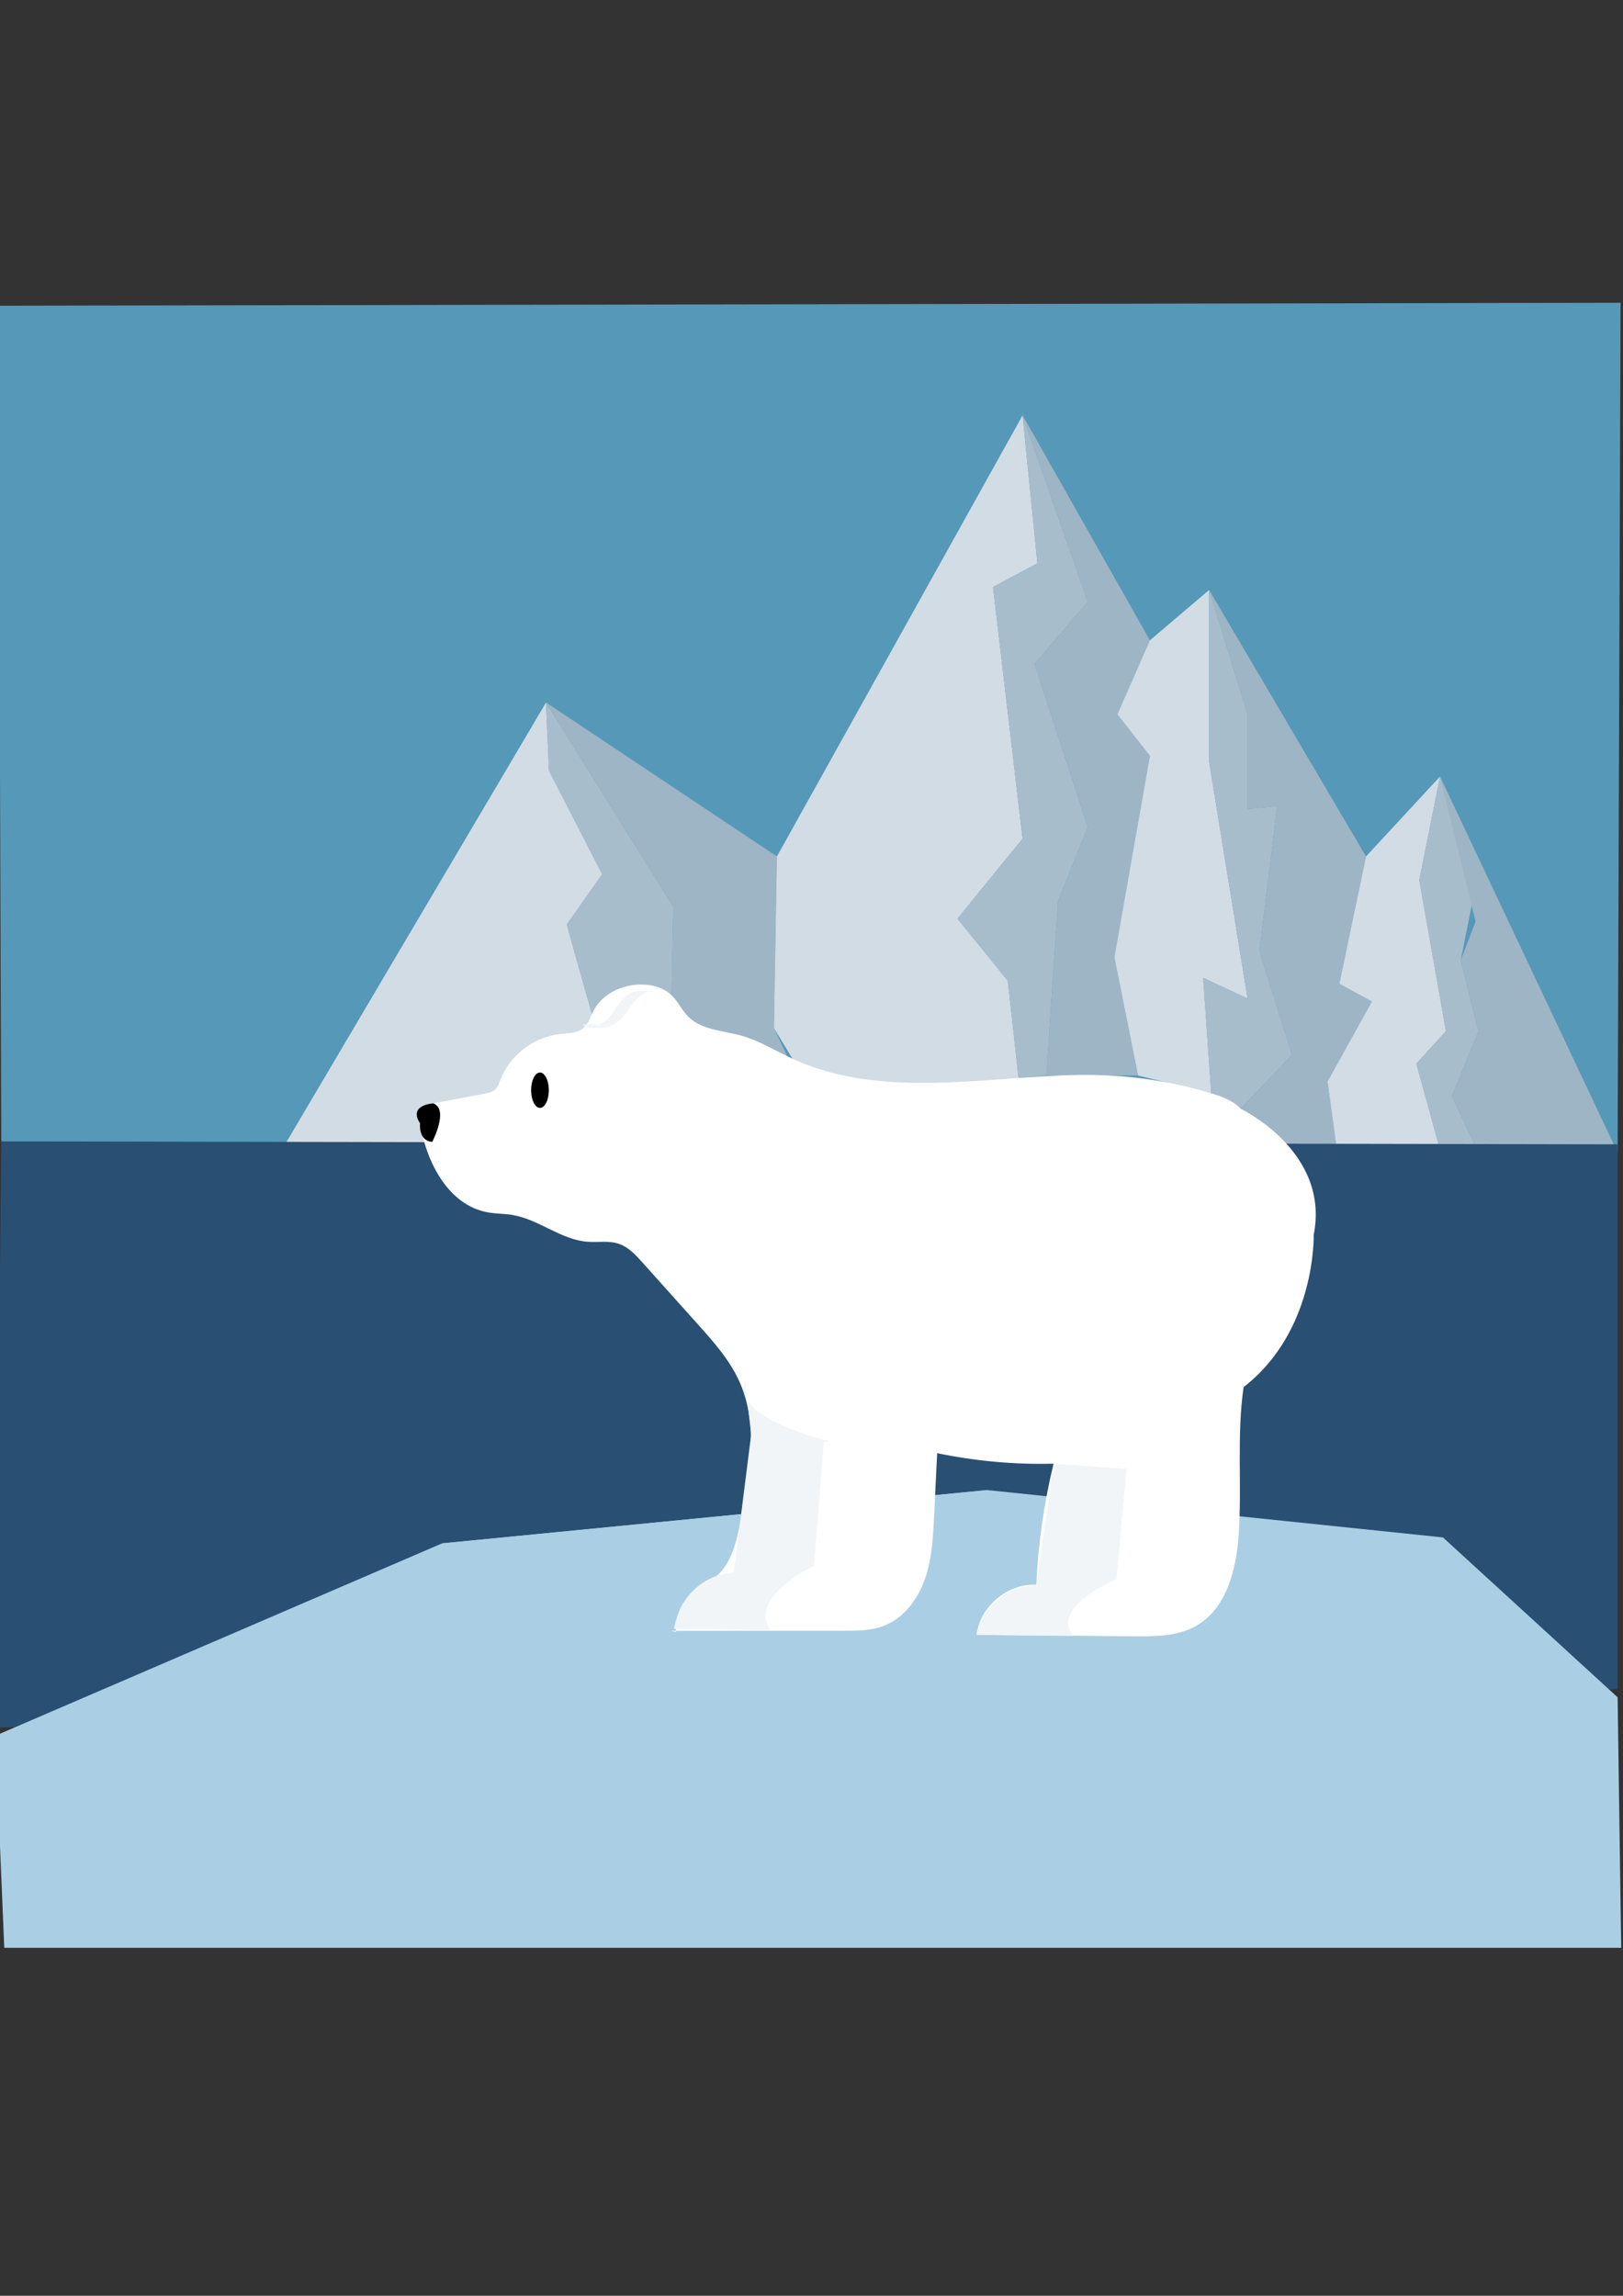 <?xml version="1.0" encoding="utf-8"?>
<!-- Generator: Adobe Illustrator 25.0.0, SVG Export Plug-In . SVG Version: 6.00 Build 0)  -->
<svg version="1.1" xmlns="http://www.w3.org/2000/svg" xmlns:xlink="http://www.w3.org/1999/xlink" x="0px" y="0px"
	 viewBox="0 0 595.28 841.89" style="enable-background:new 0 0 595.28 841.89;" xml:space="preserve">
<rect x="0" y="0" width="595.28" height="841.89" fill="#333333" stroke="none"/>
<style type="text/css">
	.st0{fill:#5698B7;}
	.st1{fill:#FFFFFF;}
	.st2{fill:#D2DCE5;}
	.st3{fill:#020202;stroke:#020202;stroke-width:0.5;stroke-miterlimit:10;}
	.st4{fill:#A8BDCC;}
	.st5{fill:#9EB5C6;}
	.st6{fill:#294F73;}
	.st7{fill:#AACFE4;}
	.st8{fill:#F2F5F7;}
	.st9{fill:none;stroke:#F2F5F7;stroke-miterlimit:10;}
</style>
<g id="Layer_1">
	<polyline class="st0" points="0.48,421.56 -0.6,112.11 594.4,111.03 593.31,422.64 	"/>
	<path class="st1" d="M274.89,513.98"/>
	<polyline class="st2" points="104.72,419.38 200.27,257.61 201.35,282.58 220.89,320.58 207.87,339.04 231.75,423.73 
		104.72,419.38 	"/>
	<path class="st3" d="M256.73,246.75"/>
	<polygon class="st4" points="246.95,332.52 200.27,257.61 201.35,282.58 220.89,320.58 207.87,339.04 231.75,423.73 291.47,424.81 
		246.33,364.99 	"/>
	<polygon class="st5" points="284.95,314.07 200.27,257.61 246.95,332.52 246.33,364.99 276.27,419.38 304.5,420.47 283.87,377.04 	
		"/>
	<polygon class="st2" points="375.07,152.29 284.95,314.07 283.87,377.04 302.33,407.44 375.07,408.53 369.64,359.67 351.19,336.87 
		375.07,307.55 364.22,215.26 380.5,206.58 	"/>
	<polygon class="st4" points="398.96,220.69 375.07,152.29 380.5,206.58 364.22,215.26 375.07,307.55 351.19,336.87 369.64,359.67 
		373.63,395.33 383.76,394.41 388.1,330.35 398.96,303.21 379.42,243.49 	"/>
	<polygon class="st5" points="408.73,350.98 417.42,394.41 383.76,394.41 388.1,330.35 398.96,303.21 379.42,243.49 398.96,220.69 
		375.07,152.29 421.76,234.81 409.82,261.95 421.76,277.15 	"/>
	<polygon class="st2" points="443.48,216.35 421.76,234.81 409.82,261.95 421.76,277.15 408.73,350.98 417.42,394.41 444.26,400.95 
		441.3,358.58 457.59,366.18 443.48,279.32 	"/>
	<polyline class="st4" points="455.04,406.59 473.88,386.81 461.93,348.81 468.45,295.61 457.59,296.69 457.59,261.95 
		443.48,216.35 443.48,279.32 457.59,366.18 441.3,358.58 444.26,400.95 455.04,406.59 	"/>
	<polyline class="st5" points="459.99,422.58 490.16,420.47 486.91,396.58 503.19,367.27 491.25,360.75 501.02,314.07 
		443.48,216.35 457.59,261.95 457.59,296.69 468.45,295.61 461.93,348.81 473.88,386.81 455.04,406.59 459.99,422.58 	"/>
	<polyline class="st2" points="490.16,420.47 528.17,421.56 519.48,390.07 530.34,378.13 520.57,322.75 528.17,284.75 
		501.02,314.07 491.25,360.75 503.19,367.27 486.91,396.58 490.16,420.47 	"/>
	<polygon class="st4" points="535.77,352.07 541.2,324.92 528.17,284.75 520.57,322.75 530.34,378.13 519.48,390.07 522.68,401.66 
		528.17,421.56 541.2,420.47 532.51,402.01 542.28,378.13 	"/>
	<polyline class="st5" points="593.31,422.64 546.06,322.63 528.17,284.75 541.2,337.95 535.77,352.07 542.28,378.13 532.51,402.01 
		541.2,420.47 593.31,422.64 	"/>
	<path class="st5" d="M290.38,597.45"/>
	<line class="st3" x1="0.48" y1="421.56" x2="0.48" y2="421.56"/>
</g>
<g id="Layer_2">
	<polygon class="st6" points="-1.69,633.54 0.48,418.56 593.31,419.64 593.31,619.42 	"/>
	<polygon class="st7" points="1.56,714.28 -1.69,636.54 162.26,565.96 362.04,546.42 594.62,714.28 	"/>
	<path class="st1" d="M292.21,575.67"/>
	<polygon class="st7" points="-1.69,636.54 162.26,565.96 362.04,546.42 529.25,563.79 593.31,622.42 594.62,714.28 	"/>
	<path class="st1" d="M247.96,598.45c-0.42-5.83,2.29-11.79,6.96-15.31c2.3-1.73,5-2.88,7.27-4.67c5.96-4.69,7.84-12.76,9.35-20.18
		c3.48-17.14,6.84-35.61-0.3-51.57c-3.57-7.98-9.49-14.62-15.32-21.13c-6.75-7.53-13.49-15.05-20.24-22.58
		c-2.52-2.81-5.21-5.74-8.8-6.93c-3.61-1.19-7.54-0.43-11.33-0.71c-9.8-0.71-17.93-8.23-27.62-9.84c-2.95-0.49-5.98-0.41-8.93-0.93
		c-14.41-2.55-22.63-18.22-24.93-32.68c-0.31-1.95-0.47-4.21,0.87-5.66c0.99-1.06,2.51-1.38,3.94-1.65
		c6.25-1.17,12.49-2.34,18.74-3.51c1.41-0.26,2.9-0.57,3.96-1.54c1.01-0.93,1.45-2.31,1.94-3.59c3.47-8.96,12.18-15.67,21.73-16.75
		c3.08-0.35,6.5-0.26,8.83-2.3c1.84-1.6,2.5-4.12,3.62-6.28c3.01-5.82,9.62-9.18,16.16-9.57c4.48-0.27,9.24,0.81,12.47,3.91
		c2.37,2.28,3.73,5.44,6.05,7.78c4.94,5,12.77,5.14,19.54,7.03c6.62,1.85,12.53,5.58,18.76,8.46c25.48,11.78,54.95,9.12,82.95,7.06
		c10.18-0.75,20.38-1.39,30.57-1.03c13.56,0.47,27.06,2.71,40.05,6.65c3.93,1.19,7.98,2.64,10.78,5.64
		c3.89,4.16,4.52,10.31,4.95,15.99c0.65,8.51,1.3,17.02,1.95,25.53c0.66,8.68,1.33,17.42,0.55,26.09
		c-1.04,11.63-4.65,22.87-6.34,34.42c-2.64,18.07-0.53,36.5-1.86,54.71c-0.92,12.62-4.56,26.65-15.55,32.91
		c-6.81,3.88-15.07,3.9-22.91,3.83c-19.21-0.18-38.42-0.36-57.64-0.54c1.29-10.41,11.45-18.92,21.92-18.37
		c0.66-14.96,2.78-29.85,6.33-44.39c-14.32,0.36-28.68-0.94-42.7-3.86c-0.37,7.66-0.75,15.32-1.12,22.98
		c-0.38,7.84-0.79,15.81-3.39,23.22c-2.6,7.41-7.75,14.31-15.08,17.12c-4.65,1.78-9.76,1.81-14.74,1.81
		c-21.1,0.01-42.19,0.01-63.29,0.02"/>
	<ellipse cx="198.05" cy="399.79" rx="3.25" ry="6.49"/>
	<path d="M158.54,418.73c0,0,6.27-11.99,0.34-14.11c0,0-9.28,0.5-4.81,7.31C154.07,411.93,153.31,418.37,158.54,418.73z"/>
	<path class="st8" d="M358.2,599.53c0,0,2.32-16.7,21.92-18.37l6.33-44.39l26.75,1.88l-3.68,40.44c0,0-24.51,10.21-15.93,20.83
		L358.2,599.53z"/>
	<g>
		<path class="st8" d="M213.6,375.71c0.91,0.78,1.89,1.12,3.07,1.16c1.7,0.06,3.46,0.11,5.16-0.02c2.56-0.2,4.83-1.94,6.51-3.77
			c1.81-1.96,3.03-4.37,4.83-6.34c0.82-0.9,1.74-1.75,2.79-2.38c0.48-0.29,1-0.53,1.54-0.7c0.18-0.05,0.35-0.1,0.53-0.14
			c0.86-0.14,0.35-0.16-1.51-0.06c-3.22-0.02-1.77-0.06-0.92,0.16c0.73,0.19,1.73,0.02,2.48,0.02c0.75,0,1.76-0.21,2.48-0.02
			c-1.37-0.35-2.84-0.24-4.24-0.23c-1.25,0-2.57-0.1-3.78,0.27c-2.18,0.67-3.88,2.45-5.27,4.18c-1.5,1.87-2.64,4-4.34,5.71
			c-0.83,0.84-1.76,1.59-2.79,2.19c-0.52,0.3-1.07,0.57-1.64,0.76c-0.27,0.09-0.54,0.17-0.82,0.23c-0.09,0.02-0.18,0.03-0.27,0.05
			c-1.53,0.2-0.35,0.22,3.54,0.05c0.11,0,0.23,0.01,0.34,0.01c-1.06-0.08-1.93-0.46-2.73-1.15c-0.07-0.06-0.74-0.02-0.73-0.02
			c-0.58-0.01-1.17-0.01-1.75-0.01c-0.58,0-1.17,0-1.75,0.01C214.2,375.7,213.68,375.78,213.6,375.71L213.6,375.71z"/>
	</g>
	<g>
		<path class="st8" d="M396.04,559.5c0.19,0,2.48,0,2.48-0.02c0-0.03-2.46-0.02-2.48-0.02c-0.19,0-2.48,0-2.48,0.02
			C393.56,559.51,396.02,559.5,396.04,559.5L396.04,559.5z"/>
	</g>
	<path class="st9" d="M290.38,597.45"/>
	<path class="st8" d="M247.22,597.35c0,0,2.32-18.88,21.92-20.77l5.37-42.56l0.96-7.64l26.75,2.12l-3.68,45.73
		c0,0-24.51,11.55-15.93,23.56L247.22,597.35z"/>
	<path class="st8" d="M304.22,528.51c0,0-13.55-3.15-22.87-8.67c-5.89-3.49-10.09-7.93-8.11-13.13l3.27,27.31L304.22,528.51z"/>
	<path class="st8" d="M455.04,406.59"/>
	<path class="st1" d="M455.04,406.59c0,0,32.92,15.63,26.79,46.27c0,0,0.95,35.14-25.67,55.77L455.04,406.59z"/>
</g>
</svg>
